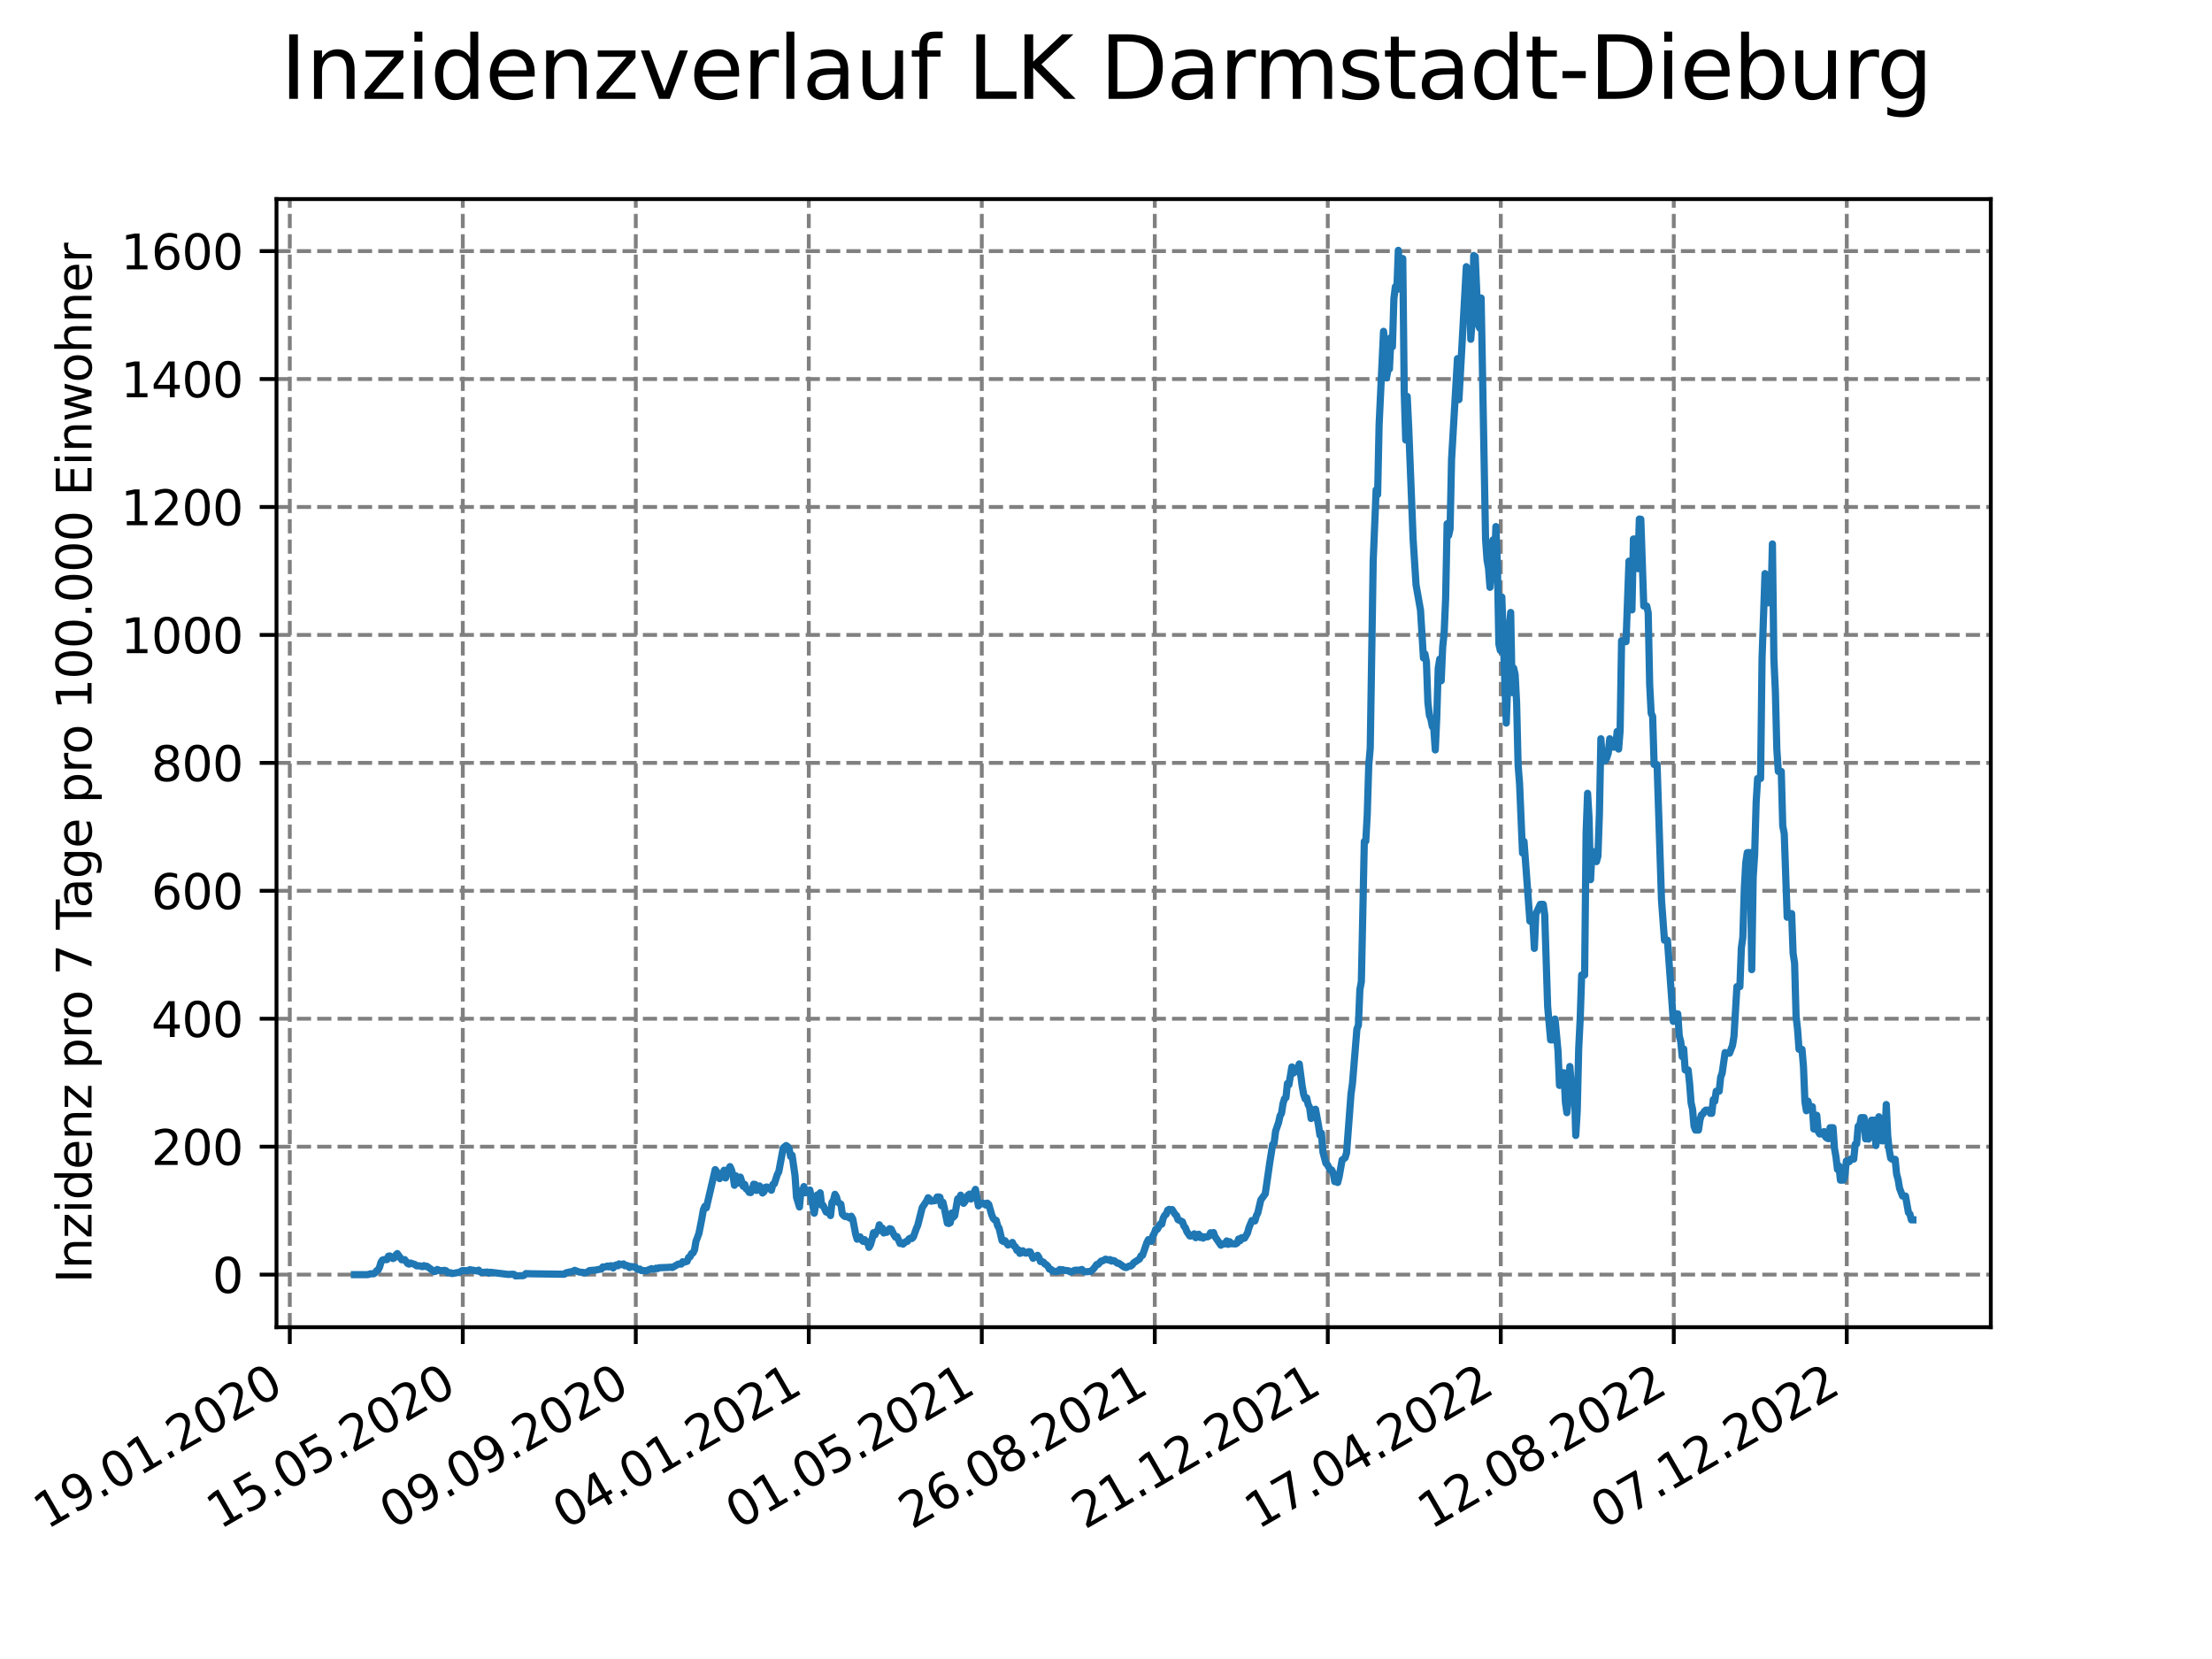 <?xml version="1.0" encoding="utf-8" standalone="no"?>
<!DOCTYPE svg PUBLIC "-//W3C//DTD SVG 1.1//EN"
  "http://www.w3.org/Graphics/SVG/1.1/DTD/svg11.dtd">
<svg xmlns:xlink="http://www.w3.org/1999/xlink" width="460.8pt" height="345.6pt" viewBox="0 0 460.8 345.6" xmlns="http://www.w3.org/2000/svg" version="1.1">
 <defs>
  <style type="text/css">*{stroke-linejoin: round; stroke-linecap: butt}</style>
 </defs>
 <g id="figure_1">
  <g id="patch_1">
   <path d="M 0 345.6 
L 460.8 345.6 
L 460.8 0 
L 0 0 
z
" style="fill: #ffffff"/>
  </g>
  <g id="axes_1">
   <g id="patch_2">
    <path d="M 57.6 276.48 
L 414.72 276.48 
L 414.72 41.472 
L 57.6 41.472 
z
" style="fill: #ffffff"/>
   </g>
   <g id="matplotlib.axis_1">
    <g id="xtick_1">
     <g id="line2d_1">
      <path d="M 60.37 276.48 
L 60.37 41.472 
" clip-path="url(#pca2486985f)" style="fill: none; stroke-dasharray: 2.96,1.28; stroke-dashoffset: 0; stroke: #808080; stroke-width: 0.8"/>
     </g>
     <g id="line2d_2">
      <defs>
       <path id="mec9bfabb83" d="M 0 0 
L 0 3.5 
" style="stroke: #000000; stroke-width: 0.8"/>
      </defs>
      <g>
       <use xlink:href="#mec9bfabb83" x="60.37" y="276.48" style="stroke: #000000; stroke-width: 0.8"/>
      </g>
     </g>
     <g id="text_1">
      <!-- 19.01.2020 -->
      <g transform="translate(9.744 318.689) rotate(-30) scale(0.1 -0.1)">
       <defs>
        <path id="DejaVuSans-31" d="M 794 531 
L 1825 531 
L 1825 4091 
L 703 3866 
L 703 4441 
L 1819 4666 
L 2450 4666 
L 2450 531 
L 3481 531 
L 3481 0 
L 794 0 
L 794 531 
z
" transform="scale(0.016)"/>
        <path id="DejaVuSans-39" d="M 703 97 
L 703 672 
Q 941 559 1184 500 
Q 1428 441 1663 441 
Q 2288 441 2617 861 
Q 2947 1281 2994 2138 
Q 2813 1869 2534 1725 
Q 2256 1581 1919 1581 
Q 1219 1581 811 2004 
Q 403 2428 403 3163 
Q 403 3881 828 4315 
Q 1253 4750 1959 4750 
Q 2769 4750 3195 4129 
Q 3622 3509 3622 2328 
Q 3622 1225 3098 567 
Q 2575 -91 1691 -91 
Q 1453 -91 1209 -44 
Q 966 3 703 97 
z
M 1959 2075 
Q 2384 2075 2632 2365 
Q 2881 2656 2881 3163 
Q 2881 3666 2632 3958 
Q 2384 4250 1959 4250 
Q 1534 4250 1286 3958 
Q 1038 3666 1038 3163 
Q 1038 2656 1286 2365 
Q 1534 2075 1959 2075 
z
" transform="scale(0.016)"/>
        <path id="DejaVuSans-2e" d="M 684 794 
L 1344 794 
L 1344 0 
L 684 0 
L 684 794 
z
" transform="scale(0.016)"/>
        <path id="DejaVuSans-30" d="M 2034 4250 
Q 1547 4250 1301 3770 
Q 1056 3291 1056 2328 
Q 1056 1369 1301 889 
Q 1547 409 2034 409 
Q 2525 409 2770 889 
Q 3016 1369 3016 2328 
Q 3016 3291 2770 3770 
Q 2525 4250 2034 4250 
z
M 2034 4750 
Q 2819 4750 3233 4129 
Q 3647 3509 3647 2328 
Q 3647 1150 3233 529 
Q 2819 -91 2034 -91 
Q 1250 -91 836 529 
Q 422 1150 422 2328 
Q 422 3509 836 4129 
Q 1250 4750 2034 4750 
z
" transform="scale(0.016)"/>
        <path id="DejaVuSans-32" d="M 1228 531 
L 3431 531 
L 3431 0 
L 469 0 
L 469 531 
Q 828 903 1448 1529 
Q 2069 2156 2228 2338 
Q 2531 2678 2651 2914 
Q 2772 3150 2772 3378 
Q 2772 3750 2511 3984 
Q 2250 4219 1831 4219 
Q 1534 4219 1204 4116 
Q 875 4013 500 3803 
L 500 4441 
Q 881 4594 1212 4672 
Q 1544 4750 1819 4750 
Q 2544 4750 2975 4387 
Q 3406 4025 3406 3419 
Q 3406 3131 3298 2873 
Q 3191 2616 2906 2266 
Q 2828 2175 2409 1742 
Q 1991 1309 1228 531 
z
" transform="scale(0.016)"/>
       </defs>
       <use xlink:href="#DejaVuSans-31"/>
       <use xlink:href="#DejaVuSans-39" x="63.623"/>
       <use xlink:href="#DejaVuSans-2e" x="127.246"/>
       <use xlink:href="#DejaVuSans-30" x="159.033"/>
       <use xlink:href="#DejaVuSans-31" x="222.656"/>
       <use xlink:href="#DejaVuSans-2e" x="286.279"/>
       <use xlink:href="#DejaVuSans-32" x="318.066"/>
       <use xlink:href="#DejaVuSans-30" x="381.689"/>
       <use xlink:href="#DejaVuSans-32" x="445.312"/>
       <use xlink:href="#DejaVuSans-30" x="508.936"/>
      </g>
     </g>
    </g>
    <g id="xtick_2">
     <g id="line2d_3">
      <path d="M 96.408 276.48 
L 96.408 41.472 
" clip-path="url(#pca2486985f)" style="fill: none; stroke-dasharray: 2.96,1.28; stroke-dashoffset: 0; stroke: #808080; stroke-width: 0.8"/>
     </g>
     <g id="line2d_4">
      <g>
       <use xlink:href="#mec9bfabb83" x="96.408" y="276.48" style="stroke: #000000; stroke-width: 0.8"/>
      </g>
     </g>
     <g id="text_2">
      <!-- 15.05.2020 -->
      <g transform="translate(45.783 318.689) rotate(-30) scale(0.1 -0.1)">
       <defs>
        <path id="DejaVuSans-35" d="M 691 4666 
L 3169 4666 
L 3169 4134 
L 1269 4134 
L 1269 2991 
Q 1406 3038 1543 3061 
Q 1681 3084 1819 3084 
Q 2600 3084 3056 2656 
Q 3513 2228 3513 1497 
Q 3513 744 3044 326 
Q 2575 -91 1722 -91 
Q 1428 -91 1123 -41 
Q 819 9 494 109 
L 494 744 
Q 775 591 1075 516 
Q 1375 441 1709 441 
Q 2250 441 2565 725 
Q 2881 1009 2881 1497 
Q 2881 1984 2565 2268 
Q 2250 2553 1709 2553 
Q 1456 2553 1204 2497 
Q 953 2441 691 2322 
L 691 4666 
z
" transform="scale(0.016)"/>
       </defs>
       <use xlink:href="#DejaVuSans-31"/>
       <use xlink:href="#DejaVuSans-35" x="63.623"/>
       <use xlink:href="#DejaVuSans-2e" x="127.246"/>
       <use xlink:href="#DejaVuSans-30" x="159.033"/>
       <use xlink:href="#DejaVuSans-35" x="222.656"/>
       <use xlink:href="#DejaVuSans-2e" x="286.279"/>
       <use xlink:href="#DejaVuSans-32" x="318.066"/>
       <use xlink:href="#DejaVuSans-30" x="381.689"/>
       <use xlink:href="#DejaVuSans-32" x="445.312"/>
       <use xlink:href="#DejaVuSans-30" x="508.936"/>
      </g>
     </g>
    </g>
    <g id="xtick_3">
     <g id="line2d_5">
      <path d="M 132.447 276.48 
L 132.447 41.472 
" clip-path="url(#pca2486985f)" style="fill: none; stroke-dasharray: 2.96,1.28; stroke-dashoffset: 0; stroke: #808080; stroke-width: 0.8"/>
     </g>
     <g id="line2d_6">
      <g>
       <use xlink:href="#mec9bfabb83" x="132.447" y="276.48" style="stroke: #000000; stroke-width: 0.8"/>
      </g>
     </g>
     <g id="text_3">
      <!-- 09.09.2020 -->
      <g transform="translate(81.821 318.689) rotate(-30) scale(0.1 -0.1)">
       <use xlink:href="#DejaVuSans-30"/>
       <use xlink:href="#DejaVuSans-39" x="63.623"/>
       <use xlink:href="#DejaVuSans-2e" x="127.246"/>
       <use xlink:href="#DejaVuSans-30" x="159.033"/>
       <use xlink:href="#DejaVuSans-39" x="222.656"/>
       <use xlink:href="#DejaVuSans-2e" x="286.279"/>
       <use xlink:href="#DejaVuSans-32" x="318.066"/>
       <use xlink:href="#DejaVuSans-30" x="381.689"/>
       <use xlink:href="#DejaVuSans-32" x="445.312"/>
       <use xlink:href="#DejaVuSans-30" x="508.936"/>
      </g>
     </g>
    </g>
    <g id="xtick_4">
     <g id="line2d_7">
      <path d="M 168.485 276.48 
L 168.485 41.472 
" clip-path="url(#pca2486985f)" style="fill: none; stroke-dasharray: 2.96,1.28; stroke-dashoffset: 0; stroke: #808080; stroke-width: 0.8"/>
     </g>
     <g id="line2d_8">
      <g>
       <use xlink:href="#mec9bfabb83" x="168.485" y="276.48" style="stroke: #000000; stroke-width: 0.8"/>
      </g>
     </g>
     <g id="text_4">
      <!-- 04.01.2021 -->
      <g transform="translate(117.86 318.689) rotate(-30) scale(0.1 -0.1)">
       <defs>
        <path id="DejaVuSans-34" d="M 2419 4116 
L 825 1625 
L 2419 1625 
L 2419 4116 
z
M 2253 4666 
L 3047 4666 
L 3047 1625 
L 3713 1625 
L 3713 1100 
L 3047 1100 
L 3047 0 
L 2419 0 
L 2419 1100 
L 313 1100 
L 313 1709 
L 2253 4666 
z
" transform="scale(0.016)"/>
       </defs>
       <use xlink:href="#DejaVuSans-30"/>
       <use xlink:href="#DejaVuSans-34" x="63.623"/>
       <use xlink:href="#DejaVuSans-2e" x="127.246"/>
       <use xlink:href="#DejaVuSans-30" x="159.033"/>
       <use xlink:href="#DejaVuSans-31" x="222.656"/>
       <use xlink:href="#DejaVuSans-2e" x="286.279"/>
       <use xlink:href="#DejaVuSans-32" x="318.066"/>
       <use xlink:href="#DejaVuSans-30" x="381.689"/>
       <use xlink:href="#DejaVuSans-32" x="445.312"/>
       <use xlink:href="#DejaVuSans-31" x="508.936"/>
      </g>
     </g>
    </g>
    <g id="xtick_5">
     <g id="line2d_9">
      <path d="M 204.524 276.48 
L 204.524 41.472 
" clip-path="url(#pca2486985f)" style="fill: none; stroke-dasharray: 2.96,1.28; stroke-dashoffset: 0; stroke: #808080; stroke-width: 0.8"/>
     </g>
     <g id="line2d_10">
      <g>
       <use xlink:href="#mec9bfabb83" x="204.524" y="276.48" style="stroke: #000000; stroke-width: 0.8"/>
      </g>
     </g>
     <g id="text_5">
      <!-- 01.05.2021 -->
      <g transform="translate(153.898 318.689) rotate(-30) scale(0.1 -0.1)">
       <use xlink:href="#DejaVuSans-30"/>
       <use xlink:href="#DejaVuSans-31" x="63.623"/>
       <use xlink:href="#DejaVuSans-2e" x="127.246"/>
       <use xlink:href="#DejaVuSans-30" x="159.033"/>
       <use xlink:href="#DejaVuSans-35" x="222.656"/>
       <use xlink:href="#DejaVuSans-2e" x="286.279"/>
       <use xlink:href="#DejaVuSans-32" x="318.066"/>
       <use xlink:href="#DejaVuSans-30" x="381.689"/>
       <use xlink:href="#DejaVuSans-32" x="445.312"/>
       <use xlink:href="#DejaVuSans-31" x="508.936"/>
      </g>
     </g>
    </g>
    <g id="xtick_6">
     <g id="line2d_11">
      <path d="M 240.562 276.48 
L 240.562 41.472 
" clip-path="url(#pca2486985f)" style="fill: none; stroke-dasharray: 2.96,1.28; stroke-dashoffset: 0; stroke: #808080; stroke-width: 0.8"/>
     </g>
     <g id="line2d_12">
      <g>
       <use xlink:href="#mec9bfabb83" x="240.562" y="276.48" style="stroke: #000000; stroke-width: 0.8"/>
      </g>
     </g>
     <g id="text_6">
      <!-- 26.08.2021 -->
      <g transform="translate(189.937 318.689) rotate(-30) scale(0.1 -0.1)">
       <defs>
        <path id="DejaVuSans-36" d="M 2113 2584 
Q 1688 2584 1439 2293 
Q 1191 2003 1191 1497 
Q 1191 994 1439 701 
Q 1688 409 2113 409 
Q 2538 409 2786 701 
Q 3034 994 3034 1497 
Q 3034 2003 2786 2293 
Q 2538 2584 2113 2584 
z
M 3366 4563 
L 3366 3988 
Q 3128 4100 2886 4159 
Q 2644 4219 2406 4219 
Q 1781 4219 1451 3797 
Q 1122 3375 1075 2522 
Q 1259 2794 1537 2939 
Q 1816 3084 2150 3084 
Q 2853 3084 3261 2657 
Q 3669 2231 3669 1497 
Q 3669 778 3244 343 
Q 2819 -91 2113 -91 
Q 1303 -91 875 529 
Q 447 1150 447 2328 
Q 447 3434 972 4092 
Q 1497 4750 2381 4750 
Q 2619 4750 2861 4703 
Q 3103 4656 3366 4563 
z
" transform="scale(0.016)"/>
        <path id="DejaVuSans-38" d="M 2034 2216 
Q 1584 2216 1326 1975 
Q 1069 1734 1069 1313 
Q 1069 891 1326 650 
Q 1584 409 2034 409 
Q 2484 409 2743 651 
Q 3003 894 3003 1313 
Q 3003 1734 2745 1975 
Q 2488 2216 2034 2216 
z
M 1403 2484 
Q 997 2584 770 2862 
Q 544 3141 544 3541 
Q 544 4100 942 4425 
Q 1341 4750 2034 4750 
Q 2731 4750 3128 4425 
Q 3525 4100 3525 3541 
Q 3525 3141 3298 2862 
Q 3072 2584 2669 2484 
Q 3125 2378 3379 2068 
Q 3634 1759 3634 1313 
Q 3634 634 3220 271 
Q 2806 -91 2034 -91 
Q 1263 -91 848 271 
Q 434 634 434 1313 
Q 434 1759 690 2068 
Q 947 2378 1403 2484 
z
M 1172 3481 
Q 1172 3119 1398 2916 
Q 1625 2713 2034 2713 
Q 2441 2713 2670 2916 
Q 2900 3119 2900 3481 
Q 2900 3844 2670 4047 
Q 2441 4250 2034 4250 
Q 1625 4250 1398 4047 
Q 1172 3844 1172 3481 
z
" transform="scale(0.016)"/>
       </defs>
       <use xlink:href="#DejaVuSans-32"/>
       <use xlink:href="#DejaVuSans-36" x="63.623"/>
       <use xlink:href="#DejaVuSans-2e" x="127.246"/>
       <use xlink:href="#DejaVuSans-30" x="159.033"/>
       <use xlink:href="#DejaVuSans-38" x="222.656"/>
       <use xlink:href="#DejaVuSans-2e" x="286.279"/>
       <use xlink:href="#DejaVuSans-32" x="318.066"/>
       <use xlink:href="#DejaVuSans-30" x="381.689"/>
       <use xlink:href="#DejaVuSans-32" x="445.312"/>
       <use xlink:href="#DejaVuSans-31" x="508.936"/>
      </g>
     </g>
    </g>
    <g id="xtick_7">
     <g id="line2d_13">
      <path d="M 276.601 276.48 
L 276.601 41.472 
" clip-path="url(#pca2486985f)" style="fill: none; stroke-dasharray: 2.96,1.28; stroke-dashoffset: 0; stroke: #808080; stroke-width: 0.8"/>
     </g>
     <g id="line2d_14">
      <g>
       <use xlink:href="#mec9bfabb83" x="276.601" y="276.48" style="stroke: #000000; stroke-width: 0.8"/>
      </g>
     </g>
     <g id="text_7">
      <!-- 21.12.2021 -->
      <g transform="translate(225.975 318.689) rotate(-30) scale(0.1 -0.1)">
       <use xlink:href="#DejaVuSans-32"/>
       <use xlink:href="#DejaVuSans-31" x="63.623"/>
       <use xlink:href="#DejaVuSans-2e" x="127.246"/>
       <use xlink:href="#DejaVuSans-31" x="159.033"/>
       <use xlink:href="#DejaVuSans-32" x="222.656"/>
       <use xlink:href="#DejaVuSans-2e" x="286.279"/>
       <use xlink:href="#DejaVuSans-32" x="318.066"/>
       <use xlink:href="#DejaVuSans-30" x="381.689"/>
       <use xlink:href="#DejaVuSans-32" x="445.312"/>
       <use xlink:href="#DejaVuSans-31" x="508.936"/>
      </g>
     </g>
    </g>
    <g id="xtick_8">
     <g id="line2d_15">
      <path d="M 312.639 276.48 
L 312.639 41.472 
" clip-path="url(#pca2486985f)" style="fill: none; stroke-dasharray: 2.96,1.28; stroke-dashoffset: 0; stroke: #808080; stroke-width: 0.8"/>
     </g>
     <g id="line2d_16">
      <g>
       <use xlink:href="#mec9bfabb83" x="312.639" y="276.48" style="stroke: #000000; stroke-width: 0.8"/>
      </g>
     </g>
     <g id="text_8">
      <!-- 17.04.2022 -->
      <g transform="translate(262.014 318.689) rotate(-30) scale(0.1 -0.1)">
       <defs>
        <path id="DejaVuSans-37" d="M 525 4666 
L 3525 4666 
L 3525 4397 
L 1831 0 
L 1172 0 
L 2766 4134 
L 525 4134 
L 525 4666 
z
" transform="scale(0.016)"/>
       </defs>
       <use xlink:href="#DejaVuSans-31"/>
       <use xlink:href="#DejaVuSans-37" x="63.623"/>
       <use xlink:href="#DejaVuSans-2e" x="127.246"/>
       <use xlink:href="#DejaVuSans-30" x="159.033"/>
       <use xlink:href="#DejaVuSans-34" x="222.656"/>
       <use xlink:href="#DejaVuSans-2e" x="286.279"/>
       <use xlink:href="#DejaVuSans-32" x="318.066"/>
       <use xlink:href="#DejaVuSans-30" x="381.689"/>
       <use xlink:href="#DejaVuSans-32" x="445.312"/>
       <use xlink:href="#DejaVuSans-32" x="508.936"/>
      </g>
     </g>
    </g>
    <g id="xtick_9">
     <g id="line2d_17">
      <path d="M 348.678 276.48 
L 348.678 41.472 
" clip-path="url(#pca2486985f)" style="fill: none; stroke-dasharray: 2.96,1.28; stroke-dashoffset: 0; stroke: #808080; stroke-width: 0.8"/>
     </g>
     <g id="line2d_18">
      <g>
       <use xlink:href="#mec9bfabb83" x="348.678" y="276.48" style="stroke: #000000; stroke-width: 0.8"/>
      </g>
     </g>
     <g id="text_9">
      <!-- 12.08.2022 -->
      <g transform="translate(298.052 318.689) rotate(-30) scale(0.1 -0.1)">
       <use xlink:href="#DejaVuSans-31"/>
       <use xlink:href="#DejaVuSans-32" x="63.623"/>
       <use xlink:href="#DejaVuSans-2e" x="127.246"/>
       <use xlink:href="#DejaVuSans-30" x="159.033"/>
       <use xlink:href="#DejaVuSans-38" x="222.656"/>
       <use xlink:href="#DejaVuSans-2e" x="286.279"/>
       <use xlink:href="#DejaVuSans-32" x="318.066"/>
       <use xlink:href="#DejaVuSans-30" x="381.689"/>
       <use xlink:href="#DejaVuSans-32" x="445.312"/>
       <use xlink:href="#DejaVuSans-32" x="508.936"/>
      </g>
     </g>
    </g>
    <g id="xtick_10">
     <g id="line2d_19">
      <path d="M 384.716 276.48 
L 384.716 41.472 
" clip-path="url(#pca2486985f)" style="fill: none; stroke-dasharray: 2.96,1.28; stroke-dashoffset: 0; stroke: #808080; stroke-width: 0.8"/>
     </g>
     <g id="line2d_20">
      <g>
       <use xlink:href="#mec9bfabb83" x="384.716" y="276.48" style="stroke: #000000; stroke-width: 0.8"/>
      </g>
     </g>
     <g id="text_10">
      <!-- 07.12.2022 -->
      <g transform="translate(334.091 318.689) rotate(-30) scale(0.1 -0.1)">
       <use xlink:href="#DejaVuSans-30"/>
       <use xlink:href="#DejaVuSans-37" x="63.623"/>
       <use xlink:href="#DejaVuSans-2e" x="127.246"/>
       <use xlink:href="#DejaVuSans-31" x="159.033"/>
       <use xlink:href="#DejaVuSans-32" x="222.656"/>
       <use xlink:href="#DejaVuSans-2e" x="286.279"/>
       <use xlink:href="#DejaVuSans-32" x="318.066"/>
       <use xlink:href="#DejaVuSans-30" x="381.689"/>
       <use xlink:href="#DejaVuSans-32" x="445.312"/>
       <use xlink:href="#DejaVuSans-32" x="508.936"/>
      </g>
     </g>
    </g>
   </g>
   <g id="matplotlib.axis_2">
    <g id="ytick_1">
     <g id="line2d_21">
      <path d="M 57.6 265.529 
L 414.72 265.529 
" clip-path="url(#pca2486985f)" style="fill: none; stroke-dasharray: 2.96,1.28; stroke-dashoffset: 0; stroke: #808080; stroke-width: 0.8"/>
     </g>
     <g id="line2d_22">
      <defs>
       <path id="me8cc0c89ff" d="M 0 0 
L -3.5 0 
" style="stroke: #000000; stroke-width: 0.8"/>
      </defs>
      <g>
       <use xlink:href="#me8cc0c89ff" x="57.6" y="265.529" style="stroke: #000000; stroke-width: 0.8"/>
      </g>
     </g>
     <g id="text_11">
      <!-- 0 -->
      <g transform="translate(44.237 269.329) scale(0.1 -0.1)">
       <use xlink:href="#DejaVuSans-30"/>
      </g>
     </g>
    </g>
    <g id="ytick_2">
     <g id="line2d_23">
      <path d="M 57.6 238.877 
L 414.72 238.877 
" clip-path="url(#pca2486985f)" style="fill: none; stroke-dasharray: 2.96,1.28; stroke-dashoffset: 0; stroke: #808080; stroke-width: 0.8"/>
     </g>
     <g id="line2d_24">
      <g>
       <use xlink:href="#me8cc0c89ff" x="57.6" y="238.877" style="stroke: #000000; stroke-width: 0.8"/>
      </g>
     </g>
     <g id="text_12">
      <!-- 200 -->
      <g transform="translate(31.512 242.676) scale(0.1 -0.1)">
       <use xlink:href="#DejaVuSans-32"/>
       <use xlink:href="#DejaVuSans-30" x="63.623"/>
       <use xlink:href="#DejaVuSans-30" x="127.246"/>
      </g>
     </g>
    </g>
    <g id="ytick_3">
     <g id="line2d_25">
      <path d="M 57.6 212.225 
L 414.72 212.225 
" clip-path="url(#pca2486985f)" style="fill: none; stroke-dasharray: 2.96,1.28; stroke-dashoffset: 0; stroke: #808080; stroke-width: 0.8"/>
     </g>
     <g id="line2d_26">
      <g>
       <use xlink:href="#me8cc0c89ff" x="57.6" y="212.225" style="stroke: #000000; stroke-width: 0.8"/>
      </g>
     </g>
     <g id="text_13">
      <!-- 400 -->
      <g transform="translate(31.512 216.024) scale(0.1 -0.1)">
       <use xlink:href="#DejaVuSans-34"/>
       <use xlink:href="#DejaVuSans-30" x="63.623"/>
       <use xlink:href="#DejaVuSans-30" x="127.246"/>
      </g>
     </g>
    </g>
    <g id="ytick_4">
     <g id="line2d_27">
      <path d="M 57.6 185.572 
L 414.72 185.572 
" clip-path="url(#pca2486985f)" style="fill: none; stroke-dasharray: 2.96,1.28; stroke-dashoffset: 0; stroke: #808080; stroke-width: 0.8"/>
     </g>
     <g id="line2d_28">
      <g>
       <use xlink:href="#me8cc0c89ff" x="57.6" y="185.572" style="stroke: #000000; stroke-width: 0.8"/>
      </g>
     </g>
     <g id="text_14">
      <!-- 600 -->
      <g transform="translate(31.512 189.372) scale(0.1 -0.1)">
       <use xlink:href="#DejaVuSans-36"/>
       <use xlink:href="#DejaVuSans-30" x="63.623"/>
       <use xlink:href="#DejaVuSans-30" x="127.246"/>
      </g>
     </g>
    </g>
    <g id="ytick_5">
     <g id="line2d_29">
      <path d="M 57.6 158.92 
L 414.72 158.92 
" clip-path="url(#pca2486985f)" style="fill: none; stroke-dasharray: 2.96,1.28; stroke-dashoffset: 0; stroke: #808080; stroke-width: 0.8"/>
     </g>
     <g id="line2d_30">
      <g>
       <use xlink:href="#me8cc0c89ff" x="57.6" y="158.92" style="stroke: #000000; stroke-width: 0.8"/>
      </g>
     </g>
     <g id="text_15">
      <!-- 800 -->
      <g transform="translate(31.512 162.719) scale(0.1 -0.1)">
       <use xlink:href="#DejaVuSans-38"/>
       <use xlink:href="#DejaVuSans-30" x="63.623"/>
       <use xlink:href="#DejaVuSans-30" x="127.246"/>
      </g>
     </g>
    </g>
    <g id="ytick_6">
     <g id="line2d_31">
      <path d="M 57.6 132.268 
L 414.72 132.268 
" clip-path="url(#pca2486985f)" style="fill: none; stroke-dasharray: 2.96,1.28; stroke-dashoffset: 0; stroke: #808080; stroke-width: 0.8"/>
     </g>
     <g id="line2d_32">
      <g>
       <use xlink:href="#me8cc0c89ff" x="57.6" y="132.268" style="stroke: #000000; stroke-width: 0.8"/>
      </g>
     </g>
     <g id="text_16">
      <!-- 1000 -->
      <g transform="translate(25.15 136.067) scale(0.1 -0.1)">
       <use xlink:href="#DejaVuSans-31"/>
       <use xlink:href="#DejaVuSans-30" x="63.623"/>
       <use xlink:href="#DejaVuSans-30" x="127.246"/>
       <use xlink:href="#DejaVuSans-30" x="190.869"/>
      </g>
     </g>
    </g>
    <g id="ytick_7">
     <g id="line2d_33">
      <path d="M 57.6 105.615 
L 414.72 105.615 
" clip-path="url(#pca2486985f)" style="fill: none; stroke-dasharray: 2.96,1.28; stroke-dashoffset: 0; stroke: #808080; stroke-width: 0.8"/>
     </g>
     <g id="line2d_34">
      <g>
       <use xlink:href="#me8cc0c89ff" x="57.6" y="105.615" style="stroke: #000000; stroke-width: 0.8"/>
      </g>
     </g>
     <g id="text_17">
      <!-- 1200 -->
      <g transform="translate(25.15 109.415) scale(0.1 -0.1)">
       <use xlink:href="#DejaVuSans-31"/>
       <use xlink:href="#DejaVuSans-32" x="63.623"/>
       <use xlink:href="#DejaVuSans-30" x="127.246"/>
       <use xlink:href="#DejaVuSans-30" x="190.869"/>
      </g>
     </g>
    </g>
    <g id="ytick_8">
     <g id="line2d_35">
      <path d="M 57.6 78.963 
L 414.72 78.963 
" clip-path="url(#pca2486985f)" style="fill: none; stroke-dasharray: 2.96,1.28; stroke-dashoffset: 0; stroke: #808080; stroke-width: 0.8"/>
     </g>
     <g id="line2d_36">
      <g>
       <use xlink:href="#me8cc0c89ff" x="57.6" y="78.963" style="stroke: #000000; stroke-width: 0.8"/>
      </g>
     </g>
     <g id="text_18">
      <!-- 1400 -->
      <g transform="translate(25.15 82.762) scale(0.1 -0.1)">
       <use xlink:href="#DejaVuSans-31"/>
       <use xlink:href="#DejaVuSans-34" x="63.623"/>
       <use xlink:href="#DejaVuSans-30" x="127.246"/>
       <use xlink:href="#DejaVuSans-30" x="190.869"/>
      </g>
     </g>
    </g>
    <g id="ytick_9">
     <g id="line2d_37">
      <path d="M 57.6 52.311 
L 414.72 52.311 
" clip-path="url(#pca2486985f)" style="fill: none; stroke-dasharray: 2.96,1.28; stroke-dashoffset: 0; stroke: #808080; stroke-width: 0.8"/>
     </g>
     <g id="line2d_38">
      <g>
       <use xlink:href="#me8cc0c89ff" x="57.6" y="52.311" style="stroke: #000000; stroke-width: 0.8"/>
      </g>
     </g>
     <g id="text_19">
      <!-- 1600 -->
      <g transform="translate(25.15 56.11) scale(0.1 -0.1)">
       <use xlink:href="#DejaVuSans-31"/>
       <use xlink:href="#DejaVuSans-36" x="63.623"/>
       <use xlink:href="#DejaVuSans-30" x="127.246"/>
       <use xlink:href="#DejaVuSans-30" x="190.869"/>
      </g>
     </g>
    </g>
    <g id="text_20">
     <!-- Inzidenz pro 7 Tage pro 100.000 Einwohner -->
     <g transform="translate(19.07 267.301) rotate(-90) scale(0.1 -0.1)">
      <defs>
       <path id="DejaVuSans-49" d="M 628 4666 
L 1259 4666 
L 1259 0 
L 628 0 
L 628 4666 
z
" transform="scale(0.016)"/>
       <path id="DejaVuSans-6e" d="M 3513 2113 
L 3513 0 
L 2938 0 
L 2938 2094 
Q 2938 2591 2744 2837 
Q 2550 3084 2163 3084 
Q 1697 3084 1428 2787 
Q 1159 2491 1159 1978 
L 1159 0 
L 581 0 
L 581 3500 
L 1159 3500 
L 1159 2956 
Q 1366 3272 1645 3428 
Q 1925 3584 2291 3584 
Q 2894 3584 3203 3211 
Q 3513 2838 3513 2113 
z
" transform="scale(0.016)"/>
       <path id="DejaVuSans-7a" d="M 353 3500 
L 3084 3500 
L 3084 2975 
L 922 459 
L 3084 459 
L 3084 0 
L 275 0 
L 275 525 
L 2438 3041 
L 353 3041 
L 353 3500 
z
" transform="scale(0.016)"/>
       <path id="DejaVuSans-69" d="M 603 3500 
L 1178 3500 
L 1178 0 
L 603 0 
L 603 3500 
z
M 603 4863 
L 1178 4863 
L 1178 4134 
L 603 4134 
L 603 4863 
z
" transform="scale(0.016)"/>
       <path id="DejaVuSans-64" d="M 2906 2969 
L 2906 4863 
L 3481 4863 
L 3481 0 
L 2906 0 
L 2906 525 
Q 2725 213 2448 61 
Q 2172 -91 1784 -91 
Q 1150 -91 751 415 
Q 353 922 353 1747 
Q 353 2572 751 3078 
Q 1150 3584 1784 3584 
Q 2172 3584 2448 3432 
Q 2725 3281 2906 2969 
z
M 947 1747 
Q 947 1113 1208 752 
Q 1469 391 1925 391 
Q 2381 391 2643 752 
Q 2906 1113 2906 1747 
Q 2906 2381 2643 2742 
Q 2381 3103 1925 3103 
Q 1469 3103 1208 2742 
Q 947 2381 947 1747 
z
" transform="scale(0.016)"/>
       <path id="DejaVuSans-65" d="M 3597 1894 
L 3597 1613 
L 953 1613 
Q 991 1019 1311 708 
Q 1631 397 2203 397 
Q 2534 397 2845 478 
Q 3156 559 3463 722 
L 3463 178 
Q 3153 47 2828 -22 
Q 2503 -91 2169 -91 
Q 1331 -91 842 396 
Q 353 884 353 1716 
Q 353 2575 817 3079 
Q 1281 3584 2069 3584 
Q 2775 3584 3186 3129 
Q 3597 2675 3597 1894 
z
M 3022 2063 
Q 3016 2534 2758 2815 
Q 2500 3097 2075 3097 
Q 1594 3097 1305 2825 
Q 1016 2553 972 2059 
L 3022 2063 
z
" transform="scale(0.016)"/>
       <path id="DejaVuSans-20" transform="scale(0.016)"/>
       <path id="DejaVuSans-70" d="M 1159 525 
L 1159 -1331 
L 581 -1331 
L 581 3500 
L 1159 3500 
L 1159 2969 
Q 1341 3281 1617 3432 
Q 1894 3584 2278 3584 
Q 2916 3584 3314 3078 
Q 3713 2572 3713 1747 
Q 3713 922 3314 415 
Q 2916 -91 2278 -91 
Q 1894 -91 1617 61 
Q 1341 213 1159 525 
z
M 3116 1747 
Q 3116 2381 2855 2742 
Q 2594 3103 2138 3103 
Q 1681 3103 1420 2742 
Q 1159 2381 1159 1747 
Q 1159 1113 1420 752 
Q 1681 391 2138 391 
Q 2594 391 2855 752 
Q 3116 1113 3116 1747 
z
" transform="scale(0.016)"/>
       <path id="DejaVuSans-72" d="M 2631 2963 
Q 2534 3019 2420 3045 
Q 2306 3072 2169 3072 
Q 1681 3072 1420 2755 
Q 1159 2438 1159 1844 
L 1159 0 
L 581 0 
L 581 3500 
L 1159 3500 
L 1159 2956 
Q 1341 3275 1631 3429 
Q 1922 3584 2338 3584 
Q 2397 3584 2469 3576 
Q 2541 3569 2628 3553 
L 2631 2963 
z
" transform="scale(0.016)"/>
       <path id="DejaVuSans-6f" d="M 1959 3097 
Q 1497 3097 1228 2736 
Q 959 2375 959 1747 
Q 959 1119 1226 758 
Q 1494 397 1959 397 
Q 2419 397 2687 759 
Q 2956 1122 2956 1747 
Q 2956 2369 2687 2733 
Q 2419 3097 1959 3097 
z
M 1959 3584 
Q 2709 3584 3137 3096 
Q 3566 2609 3566 1747 
Q 3566 888 3137 398 
Q 2709 -91 1959 -91 
Q 1206 -91 779 398 
Q 353 888 353 1747 
Q 353 2609 779 3096 
Q 1206 3584 1959 3584 
z
" transform="scale(0.016)"/>
       <path id="DejaVuSans-54" d="M -19 4666 
L 3928 4666 
L 3928 4134 
L 2272 4134 
L 2272 0 
L 1638 0 
L 1638 4134 
L -19 4134 
L -19 4666 
z
" transform="scale(0.016)"/>
       <path id="DejaVuSans-61" d="M 2194 1759 
Q 1497 1759 1228 1600 
Q 959 1441 959 1056 
Q 959 750 1161 570 
Q 1363 391 1709 391 
Q 2188 391 2477 730 
Q 2766 1069 2766 1631 
L 2766 1759 
L 2194 1759 
z
M 3341 1997 
L 3341 0 
L 2766 0 
L 2766 531 
Q 2569 213 2275 61 
Q 1981 -91 1556 -91 
Q 1019 -91 701 211 
Q 384 513 384 1019 
Q 384 1609 779 1909 
Q 1175 2209 1959 2209 
L 2766 2209 
L 2766 2266 
Q 2766 2663 2505 2880 
Q 2244 3097 1772 3097 
Q 1472 3097 1187 3025 
Q 903 2953 641 2809 
L 641 3341 
Q 956 3463 1253 3523 
Q 1550 3584 1831 3584 
Q 2591 3584 2966 3190 
Q 3341 2797 3341 1997 
z
" transform="scale(0.016)"/>
       <path id="DejaVuSans-67" d="M 2906 1791 
Q 2906 2416 2648 2759 
Q 2391 3103 1925 3103 
Q 1463 3103 1205 2759 
Q 947 2416 947 1791 
Q 947 1169 1205 825 
Q 1463 481 1925 481 
Q 2391 481 2648 825 
Q 2906 1169 2906 1791 
z
M 3481 434 
Q 3481 -459 3084 -895 
Q 2688 -1331 1869 -1331 
Q 1566 -1331 1297 -1286 
Q 1028 -1241 775 -1147 
L 775 -588 
Q 1028 -725 1275 -790 
Q 1522 -856 1778 -856 
Q 2344 -856 2625 -561 
Q 2906 -266 2906 331 
L 2906 616 
Q 2728 306 2450 153 
Q 2172 0 1784 0 
Q 1141 0 747 490 
Q 353 981 353 1791 
Q 353 2603 747 3093 
Q 1141 3584 1784 3584 
Q 2172 3584 2450 3431 
Q 2728 3278 2906 2969 
L 2906 3500 
L 3481 3500 
L 3481 434 
z
" transform="scale(0.016)"/>
       <path id="DejaVuSans-45" d="M 628 4666 
L 3578 4666 
L 3578 4134 
L 1259 4134 
L 1259 2753 
L 3481 2753 
L 3481 2222 
L 1259 2222 
L 1259 531 
L 3634 531 
L 3634 0 
L 628 0 
L 628 4666 
z
" transform="scale(0.016)"/>
       <path id="DejaVuSans-77" d="M 269 3500 
L 844 3500 
L 1563 769 
L 2278 3500 
L 2956 3500 
L 3675 769 
L 4391 3500 
L 4966 3500 
L 4050 0 
L 3372 0 
L 2619 2869 
L 1863 0 
L 1184 0 
L 269 3500 
z
" transform="scale(0.016)"/>
       <path id="DejaVuSans-68" d="M 3513 2113 
L 3513 0 
L 2938 0 
L 2938 2094 
Q 2938 2591 2744 2837 
Q 2550 3084 2163 3084 
Q 1697 3084 1428 2787 
Q 1159 2491 1159 1978 
L 1159 0 
L 581 0 
L 581 4863 
L 1159 4863 
L 1159 2956 
Q 1366 3272 1645 3428 
Q 1925 3584 2291 3584 
Q 2894 3584 3203 3211 
Q 3513 2838 3513 2113 
z
" transform="scale(0.016)"/>
      </defs>
      <use xlink:href="#DejaVuSans-49"/>
      <use xlink:href="#DejaVuSans-6e" x="29.492"/>
      <use xlink:href="#DejaVuSans-7a" x="92.871"/>
      <use xlink:href="#DejaVuSans-69" x="145.361"/>
      <use xlink:href="#DejaVuSans-64" x="173.145"/>
      <use xlink:href="#DejaVuSans-65" x="236.621"/>
      <use xlink:href="#DejaVuSans-6e" x="298.145"/>
      <use xlink:href="#DejaVuSans-7a" x="361.523"/>
      <use xlink:href="#DejaVuSans-20" x="414.014"/>
      <use xlink:href="#DejaVuSans-70" x="445.801"/>
      <use xlink:href="#DejaVuSans-72" x="509.277"/>
      <use xlink:href="#DejaVuSans-6f" x="548.141"/>
      <use xlink:href="#DejaVuSans-20" x="609.322"/>
      <use xlink:href="#DejaVuSans-37" x="641.109"/>
      <use xlink:href="#DejaVuSans-20" x="704.732"/>
      <use xlink:href="#DejaVuSans-54" x="736.52"/>
      <use xlink:href="#DejaVuSans-61" x="781.104"/>
      <use xlink:href="#DejaVuSans-67" x="842.383"/>
      <use xlink:href="#DejaVuSans-65" x="905.859"/>
      <use xlink:href="#DejaVuSans-20" x="967.383"/>
      <use xlink:href="#DejaVuSans-70" x="999.17"/>
      <use xlink:href="#DejaVuSans-72" x="1062.646"/>
      <use xlink:href="#DejaVuSans-6f" x="1101.51"/>
      <use xlink:href="#DejaVuSans-20" x="1162.691"/>
      <use xlink:href="#DejaVuSans-31" x="1194.479"/>
      <use xlink:href="#DejaVuSans-30" x="1258.102"/>
      <use xlink:href="#DejaVuSans-30" x="1321.725"/>
      <use xlink:href="#DejaVuSans-2e" x="1385.348"/>
      <use xlink:href="#DejaVuSans-30" x="1417.135"/>
      <use xlink:href="#DejaVuSans-30" x="1480.758"/>
      <use xlink:href="#DejaVuSans-30" x="1544.381"/>
      <use xlink:href="#DejaVuSans-20" x="1608.004"/>
      <use xlink:href="#DejaVuSans-45" x="1639.791"/>
      <use xlink:href="#DejaVuSans-69" x="1702.975"/>
      <use xlink:href="#DejaVuSans-6e" x="1730.758"/>
      <use xlink:href="#DejaVuSans-77" x="1794.137"/>
      <use xlink:href="#DejaVuSans-6f" x="1875.924"/>
      <use xlink:href="#DejaVuSans-68" x="1937.105"/>
      <use xlink:href="#DejaVuSans-6e" x="2000.484"/>
      <use xlink:href="#DejaVuSans-65" x="2063.863"/>
      <use xlink:href="#DejaVuSans-72" x="2125.387"/>
     </g>
    </g>
   </g>
   <g id="line2d_39">
    <path d="M 73.833 265.529 
L 76.605 265.529 
L 77.221 265.35 
L 77.837 265.35 
L 78.145 265.171 
L 78.453 264.724 
L 78.761 264.59 
L 79.069 263.963 
L 79.377 262.934 
L 79.685 262.487 
L 79.993 262.397 
L 80.609 262.397 
L 80.917 261.682 
L 81.225 261.637 
L 81.841 262.174 
L 82.149 262.039 
L 82.457 261.458 
L 82.765 261.145 
L 83.381 261.995 
L 83.689 262.442 
L 84.305 262.397 
L 84.921 263.203 
L 85.23 263.337 
L 85.538 263.113 
L 86.462 263.426 
L 86.77 263.695 
L 87.386 263.695 
L 88.002 263.874 
L 88.31 263.65 
L 88.618 263.829 
L 88.926 263.784 
L 90.466 264.903 
L 90.774 264.813 
L 91.082 264.456 
L 91.698 264.724 
L 92.622 264.635 
L 92.93 264.724 
L 93.238 265.127 
L 93.854 265.127 
L 94.162 265.306 
L 95.702 265.037 
L 96.318 264.679 
L 97.55 264.724 
L 97.858 264.5 
L 99.399 264.769 
L 99.707 264.59 
L 100.015 264.948 
L 100.323 265.082 
L 101.555 264.992 
L 101.863 265.216 
L 102.171 265.037 
L 105.867 265.485 
L 106.791 265.44 
L 107.099 265.485 
L 107.407 265.798 
L 108.331 265.753 
L 108.947 265.753 
L 109.255 265.619 
L 109.563 265.306 
L 110.487 265.35 
L 116.956 265.44 
L 117.572 265.44 
L 117.88 265.171 
L 118.804 264.948 
L 119.112 264.948 
L 119.728 264.635 
L 120.652 264.992 
L 121.576 265.082 
L 121.884 265.171 
L 122.192 265.082 
L 122.808 264.679 
L 124.04 264.59 
L 124.656 264.456 
L 125.272 264.366 
L 125.58 263.919 
L 126.196 263.919 
L 126.504 263.74 
L 126.812 263.919 
L 127.12 263.695 
L 127.428 263.695 
L 127.736 264.142 
L 128.044 263.65 
L 128.353 263.516 
L 128.661 263.695 
L 128.969 263.292 
L 129.277 263.471 
L 129.893 263.292 
L 130.201 263.695 
L 130.509 263.605 
L 130.817 263.695 
L 131.125 264.053 
L 131.433 263.829 
L 132.357 263.963 
L 132.665 264.321 
L 132.973 264.456 
L 133.281 264.366 
L 133.589 264.679 
L 134.205 264.679 
L 134.513 264.769 
L 135.745 264.277 
L 136.053 264.411 
L 136.361 264.366 
L 136.669 264.187 
L 136.977 264.277 
L 137.285 264.098 
L 139.441 264.008 
L 139.749 263.963 
L 140.057 264.053 
L 141.289 263.337 
L 141.905 263.337 
L 142.213 262.845 
L 142.521 262.934 
L 143.138 262.755 
L 143.446 261.95 
L 143.754 261.816 
L 144.062 261.145 
L 144.37 261.01 
L 144.678 260.384 
L 144.986 258.594 
L 145.602 256.939 
L 146.218 253.807 
L 146.526 252.017 
L 146.834 251.301 
L 147.142 251.615 
L 148.99 243.65 
L 149.298 244.053 
L 149.914 245.53 
L 150.222 244.769 
L 150.53 244.59 
L 150.838 243.785 
L 151.146 245.395 
L 151.454 244.143 
L 152.07 243.024 
L 152.378 243.695 
L 152.686 244.814 
L 152.994 246.917 
L 153.302 244.948 
L 153.61 246.38 
L 153.918 246.469 
L 154.226 245.216 
L 154.842 247.14 
L 155.15 246.738 
L 155.458 247.677 
L 155.766 247.901 
L 156.074 248.393 
L 156.382 248.438 
L 156.69 247.946 
L 156.999 246.693 
L 157.307 246.738 
L 157.615 247.99 
L 157.923 247.185 
L 158.231 247.051 
L 158.847 248.527 
L 159.155 248.259 
L 159.463 247.319 
L 159.771 247.275 
L 160.079 247.588 
L 160.387 247.498 
L 160.695 247.946 
L 161.003 246.738 
L 161.311 246.603 
L 161.927 244.68 
L 162.235 244.098 
L 163.159 239.132 
L 163.775 238.639 
L 164.083 238.863 
L 164.391 239.31 
L 164.699 240.921 
L 165.007 240.653 
L 165.623 244.948 
L 165.931 249.422 
L 166.547 251.436 
L 166.855 248.035 
L 167.163 248.348 
L 167.471 247.185 
L 167.779 248.483 
L 168.703 247.901 
L 169.627 252.733 
L 170.243 248.93 
L 170.551 249.288 
L 170.859 248.483 
L 171.167 251.078 
L 171.476 251.122 
L 172.092 252.465 
L 172.4 252.599 
L 172.708 252.42 
L 173.016 253.225 
L 173.324 250.451 
L 173.632 250.049 
L 173.94 248.796 
L 174.248 249.333 
L 174.556 250.451 
L 175.172 250.854 
L 175.48 252.912 
L 175.788 253.27 
L 176.096 253.449 
L 176.404 253.36 
L 177.02 253.762 
L 177.328 253.36 
L 177.636 253.896 
L 178.252 257.118 
L 178.56 258.147 
L 179.176 257.655 
L 179.484 258.281 
L 179.792 258.594 
L 180.1 258.236 
L 180.408 258.773 
L 180.716 258.684 
L 181.024 259.847 
L 181.332 259.31 
L 181.64 258.281 
L 181.948 256.805 
L 182.256 257.252 
L 182.564 256.536 
L 182.872 256.447 
L 183.18 255.149 
L 183.488 255.955 
L 183.796 255.82 
L 184.104 256.849 
L 184.412 256.491 
L 184.72 256.715 
L 185.028 256.223 
L 185.336 255.955 
L 185.644 256.044 
L 186.261 257.297 
L 186.569 257.744 
L 186.877 257.61 
L 187.493 259.042 
L 187.801 258.863 
L 188.109 259.176 
L 188.725 258.639 
L 189.033 258.594 
L 189.341 258.102 
L 189.649 257.923 
L 189.957 258.013 
L 190.265 257.699 
L 190.881 255.955 
L 191.189 255.239 
L 192.113 251.57 
L 193.037 250.183 
L 193.345 249.512 
L 193.653 249.78 
L 193.961 250.228 
L 194.885 250.093 
L 195.193 249.377 
L 195.501 249.333 
L 195.809 249.422 
L 196.117 251.167 
L 196.425 250.451 
L 196.733 251.704 
L 197.349 254.791 
L 197.657 254.881 
L 197.965 254.702 
L 198.273 252.688 
L 198.581 253.583 
L 198.889 253.225 
L 199.505 249.735 
L 199.813 250.138 
L 200.121 248.975 
L 200.43 250.228 
L 200.738 250.675 
L 201.046 250.272 
L 201.354 249.422 
L 201.662 248.975 
L 201.97 248.751 
L 202.278 249.78 
L 203.202 247.767 
L 203.818 251.212 
L 204.126 250.72 
L 204.434 250.809 
L 204.742 250.63 
L 205.05 250.72 
L 205.358 251.033 
L 205.666 250.63 
L 205.974 250.899 
L 206.59 253.046 
L 206.898 253.807 
L 207.206 254.12 
L 207.514 254.21 
L 207.822 255.328 
L 208.13 255.865 
L 208.746 258.46 
L 209.054 258.639 
L 209.362 258.46 
L 209.978 259.355 
L 210.594 259.087 
L 210.902 258.818 
L 211.21 259.534 
L 211.518 259.713 
L 211.826 260.474 
L 212.134 260.339 
L 212.442 261.1 
L 212.75 261.01 
L 213.058 260.563 
L 213.674 261.055 
L 213.982 261.01 
L 214.29 260.742 
L 214.599 260.787 
L 215.215 262.129 
L 215.523 261.861 
L 215.831 261.771 
L 216.139 261.503 
L 216.447 261.995 
L 216.755 262.8 
L 217.063 262.8 
L 217.371 262.934 
L 217.679 263.337 
L 217.987 263.471 
L 218.295 263.784 
L 218.603 264.366 
L 218.911 264.411 
L 219.219 264.813 
L 219.527 264.769 
L 219.835 264.903 
L 220.143 264.903 
L 220.451 264.769 
L 220.759 264.456 
L 221.067 264.679 
L 221.375 264.5 
L 221.683 264.635 
L 222.607 264.724 
L 222.915 264.948 
L 223.223 264.948 
L 223.839 264.635 
L 224.455 264.59 
L 224.763 264.635 
L 225.379 264.456 
L 225.687 264.813 
L 225.995 264.948 
L 227.227 264.858 
L 227.843 264.277 
L 228.459 263.426 
L 228.767 263.382 
L 229.384 262.711 
L 229.692 262.666 
L 230.308 262.308 
L 230.924 262.487 
L 231.232 262.397 
L 231.54 262.711 
L 231.848 262.576 
L 232.156 262.666 
L 232.772 263.158 
L 233.08 263.158 
L 234.004 263.829 
L 234.312 264.008 
L 234.62 264.053 
L 235.236 263.74 
L 235.544 263.74 
L 235.852 263.516 
L 236.16 263.069 
L 237.392 262.263 
L 237.7 261.592 
L 238.008 261.503 
L 238.932 258.818 
L 239.24 258.236 
L 239.856 258.594 
L 240.164 257.431 
L 240.472 256.894 
L 240.78 256.044 
L 241.088 256.089 
L 241.704 254.97 
L 242.012 255.015 
L 242.32 253.762 
L 242.628 253.181 
L 242.936 252.957 
L 243.244 252.107 
L 243.553 251.928 
L 243.861 252.107 
L 244.169 251.973 
L 244.785 252.957 
L 245.093 253.225 
L 245.401 254.075 
L 246.325 254.523 
L 246.633 255.418 
L 246.941 255.776 
L 247.249 256.581 
L 247.865 257.476 
L 248.173 257.476 
L 248.481 257.342 
L 248.789 257.028 
L 249.097 257.834 
L 249.713 257.118 
L 250.021 257.789 
L 250.329 257.565 
L 250.637 257.923 
L 250.945 257.655 
L 251.561 257.655 
L 251.869 257.476 
L 252.177 256.805 
L 252.485 257.028 
L 252.793 256.76 
L 253.101 257.61 
L 254.333 259.4 
L 254.949 259.042 
L 255.257 259.131 
L 255.565 258.505 
L 255.873 259.221 
L 256.181 258.684 
L 256.489 259.087 
L 257.413 259.131 
L 257.721 258.952 
L 258.03 258.102 
L 258.338 258.46 
L 258.646 257.834 
L 258.954 258.013 
L 259.262 257.923 
L 259.878 256.849 
L 260.186 255.731 
L 260.802 254.254 
L 261.418 254.344 
L 261.726 253.27 
L 262.034 252.644 
L 262.65 249.959 
L 263.574 248.706 
L 264.498 242.308 
L 265.114 238.416 
L 265.422 238.147 
L 265.73 235.642 
L 266.346 233.852 
L 266.654 232.465 
L 266.962 231.928 
L 267.27 229.915 
L 267.578 228.886 
L 267.886 228.662 
L 268.194 225.709 
L 268.502 225.977 
L 269.118 222.264 
L 269.426 223.561 
L 269.734 222.532 
L 270.042 223.248 
L 270.35 222.666 
L 270.658 221.637 
L 271.274 226.291 
L 271.582 227.991 
L 271.89 228.93 
L 272.199 228.707 
L 272.507 230.094 
L 272.815 230.675 
L 273.123 233.002 
L 273.431 231.883 
L 273.739 231.212 
L 274.047 231.078 
L 274.663 234.434 
L 274.971 236.492 
L 275.279 236.044 
L 275.587 239.982 
L 276.203 242.308 
L 276.511 242.621 
L 277.127 243.74 
L 277.435 243.74 
L 277.743 244.456 
L 278.051 246.156 
L 278.359 246.156 
L 278.667 246.335 
L 278.975 245.082 
L 279.591 241.637 
L 280.207 241.19 
L 280.515 240.161 
L 281.439 227.901 
L 281.747 225.664 
L 282.671 214.344 
L 282.979 213.584 
L 283.287 206.157 
L 283.595 204.501 
L 284.211 175.285 
L 284.519 175.24 
L 284.827 169.558 
L 285.135 159.446 
L 285.443 155.866 
L 286.059 116.941 
L 286.676 102.042 
L 286.984 103.026 
L 287.292 88.485 
L 288.216 69.022 
L 288.524 71.617 
L 288.832 78.731 
L 289.14 77.031 
L 289.448 76.852 
L 289.756 70.319 
L 290.064 72.243 
L 290.372 62.221 
L 290.68 59.716 
L 290.988 60.342 
L 291.296 52.154 
L 291.604 58.15 
L 291.912 54.526 
L 292.22 53.854 
L 292.528 81.729 
L 292.836 91.661 
L 293.144 82.579 
L 293.452 88.887 
L 294.376 112.288 
L 294.992 121.862 
L 295.916 127.097 
L 296.532 137.075 
L 296.84 136.225 
L 297.148 137.88 
L 297.456 146.292 
L 297.764 148.976 
L 298.072 149.781 
L 298.38 151.347 
L 298.688 151.795 
L 298.996 156.224 
L 299.304 149.379 
L 299.612 139.222 
L 299.92 137.298 
L 300.228 141.817 
L 300.536 134.748 
L 300.844 131.84 
L 301.153 124.636 
L 301.461 109.111 
L 301.769 111.572 
L 302.077 110.185 
L 302.385 95.778 
L 303.617 74.704 
L 303.925 83.25 
L 305.465 55.555 
L 305.773 62.803 
L 306.081 56.942 
L 306.389 70.677 
L 306.697 66.427 
L 307.005 53.228 
L 307.313 53.452 
L 307.929 67.545 
L 308.237 68.351 
L 308.545 62.087 
L 309.469 112.243 
L 309.777 116.672 
L 310.085 118.373 
L 310.393 122.355 
L 310.701 119.044 
L 311.009 112.467 
L 311.317 118.059 
L 311.625 109.693 
L 311.933 117.746 
L 312.241 134.166 
L 312.549 135.509 
L 312.857 124.368 
L 313.781 150.632 
L 314.089 142.31 
L 314.397 130.9 
L 314.705 127.589 
L 315.013 144.278 
L 315.321 139.178 
L 315.63 140.52 
L 315.938 146.336 
L 316.246 159.312 
L 316.554 163.249 
L 317.17 177.701 
L 317.478 175.285 
L 318.094 183.562 
L 318.71 191.884 
L 319.326 191.884 
L 319.634 197.566 
L 319.942 190.407 
L 320.866 188.394 
L 321.482 188.394 
L 321.79 190.542 
L 322.406 209.691 
L 323.022 216.626 
L 323.638 216.626 
L 323.946 212.286 
L 324.562 218.953 
L 324.87 226.112 
L 325.178 223.472 
L 325.794 223.472 
L 326.102 229.601 
L 326.41 231.794 
L 326.718 228.796 
L 327.026 222.174 
L 327.334 226.022 
L 327.95 226.022 
L 328.258 236.536 
L 328.566 231.481 
L 328.874 218.461 
L 329.182 212.241 
L 329.49 203.114 
L 330.107 203.114 
L 330.415 173.54 
L 330.723 165.262 
L 331.031 170.408 
L 331.339 183.249 
L 331.647 177.432 
L 332.263 177.432 
L 332.571 179.49 
L 332.879 178.327 
L 333.187 169.423 
L 333.495 153.898 
L 333.803 158.461 
L 334.419 158.461 
L 334.727 157.835 
L 335.035 156.851 
L 335.343 153.898 
L 335.959 155.643 
L 336.575 155.643 
L 336.883 152.377 
L 337.191 156.045 
L 337.499 152.198 
L 337.807 133.451 
L 338.115 133.674 
L 338.731 133.674 
L 339.347 116.896 
L 339.655 118.462 
L 339.963 127.052 
L 340.271 112.288 
L 340.887 112.288 
L 341.195 118.462 
L 341.503 108.127 
L 341.811 108.171 
L 342.427 126.247 
L 343.043 126.247 
L 343.351 127.679 
L 343.659 142.623 
L 343.967 148.573 
L 344.276 149.245 
L 344.584 159.267 
L 345.2 159.267 
L 346.124 187.544 
L 346.74 195.866 
L 347.356 195.866 
L 348.588 212.778 
L 348.896 211.212 
L 349.512 211.212 
L 349.82 215.821 
L 350.128 216.984 
L 350.436 220.116 
L 350.744 218.505 
L 351.052 222.89 
L 351.668 222.89 
L 351.976 225.709 
L 352.284 229.736 
L 352.592 231.078 
L 352.9 234.568 
L 353.208 235.418 
L 353.824 235.418 
L 354.132 233.315 
L 354.44 232.241 
L 354.748 232.062 
L 355.056 231.525 
L 355.364 231.257 
L 355.98 231.257 
L 356.288 231.928 
L 356.596 231.928 
L 356.904 229.065 
L 357.212 229.422 
L 357.52 227.32 
L 358.136 227.32 
L 358.444 224.411 
L 358.753 223.561 
L 359.369 219.266 
L 359.677 219.4 
L 360.293 219.4 
L 360.909 217.79 
L 361.217 215.91 
L 361.833 205.53 
L 362.449 205.53 
L 362.757 197.477 
L 363.065 195.284 
L 363.373 185.083 
L 363.681 179.669 
L 363.989 177.611 
L 364.605 177.611 
L 364.913 201.996 
L 365.221 182.712 
L 365.529 177.969 
L 365.837 167.141 
L 366.145 162.175 
L 366.761 162.175 
L 367.069 137.075 
L 367.685 119.491 
L 367.993 120.162 
L 368.301 125.576 
L 368.917 125.576 
L 369.225 113.317 
L 369.533 137.209 
L 369.841 144.01 
L 370.149 156.135 
L 370.457 160.699 
L 371.073 160.699 
L 371.381 172.063 
L 371.689 173.674 
L 372.305 191.078 
L 372.613 190.318 
L 373.23 190.318 
L 373.538 198.595 
L 373.846 200.653 
L 374.154 211.705 
L 374.462 214.389 
L 374.77 218.595 
L 375.386 218.595 
L 375.694 222.174 
L 376.002 229.512 
L 376.31 231.391 
L 376.618 229.378 
L 376.926 230.541 
L 377.542 230.541 
L 377.85 235.194 
L 378.466 232.331 
L 378.774 235.731 
L 379.082 236.223 
L 379.698 236.223 
L 380.006 235.731 
L 380.314 236.85 
L 380.622 237.118 
L 380.93 237.208 
L 381.238 234.926 
L 381.854 234.926 
L 382.162 239.266 
L 382.47 241.011 
L 382.778 243.606 
L 383.086 242.89 
L 383.394 245.843 
L 384.01 245.843 
L 384.318 244.859 
L 384.626 241.861 
L 384.934 241.861 
L 385.242 241.995 
L 385.55 241.458 
L 386.166 241.458 
L 386.474 238.371 
L 386.782 238.281 
L 387.09 234.613 
L 387.399 234.568 
L 387.707 232.823 
L 388.323 232.823 
L 388.631 237.252 
L 388.939 234.255 
L 389.247 237.297 
L 389.555 236.089 
L 389.863 233.36 
L 390.479 233.36 
L 390.787 238.639 
L 391.403 232.644 
L 391.711 233.315 
L 392.019 237.655 
L 392.635 237.655 
L 392.943 230.094 
L 393.251 236.671 
L 393.559 239.579 
L 393.867 241.279 
L 394.175 241.503 
L 394.791 241.503 
L 395.099 244.59 
L 395.407 245.709 
L 395.715 247.543 
L 396.331 249.154 
L 396.947 249.154 
L 397.563 252.599 
L 397.871 252.912 
L 398.179 254.12 
L 398.487 254.12 
L 398.487 254.12 
" clip-path="url(#pca2486985f)" style="fill: none; stroke: #1f77b4; stroke-width: 1.5; stroke-linecap: square"/>
   </g>
   <g id="patch_3">
    <path d="M 57.6 276.48 
L 57.6 41.472 
" style="fill: none; stroke: #000000; stroke-width: 0.8; stroke-linejoin: miter; stroke-linecap: square"/>
   </g>
   <g id="patch_4">
    <path d="M 414.72 276.48 
L 414.72 41.472 
" style="fill: none; stroke: #000000; stroke-width: 0.8; stroke-linejoin: miter; stroke-linecap: square"/>
   </g>
   <g id="patch_5">
    <path d="M 57.6 276.48 
L 414.72 276.48 
" style="fill: none; stroke: #000000; stroke-width: 0.8; stroke-linejoin: miter; stroke-linecap: square"/>
   </g>
   <g id="patch_6">
    <path d="M 57.6 41.472 
L 414.72 41.472 
" style="fill: none; stroke: #000000; stroke-width: 0.8; stroke-linejoin: miter; stroke-linecap: square"/>
   </g>
  </g>
  <g id="text_21">
   <!-- Inzidenzverlauf LK Darmstadt-Dieburg -->
   <g transform="translate(58.432 20.589) scale(0.18 -0.18)">
    <defs>
     <path id="DejaVuSans-76" d="M 191 3500 
L 800 3500 
L 1894 563 
L 2988 3500 
L 3597 3500 
L 2284 0 
L 1503 0 
L 191 3500 
z
" transform="scale(0.016)"/>
     <path id="DejaVuSans-6c" d="M 603 4863 
L 1178 4863 
L 1178 0 
L 603 0 
L 603 4863 
z
" transform="scale(0.016)"/>
     <path id="DejaVuSans-75" d="M 544 1381 
L 544 3500 
L 1119 3500 
L 1119 1403 
Q 1119 906 1312 657 
Q 1506 409 1894 409 
Q 2359 409 2629 706 
Q 2900 1003 2900 1516 
L 2900 3500 
L 3475 3500 
L 3475 0 
L 2900 0 
L 2900 538 
Q 2691 219 2414 64 
Q 2138 -91 1772 -91 
Q 1169 -91 856 284 
Q 544 659 544 1381 
z
M 1991 3584 
L 1991 3584 
z
" transform="scale(0.016)"/>
     <path id="DejaVuSans-66" d="M 2375 4863 
L 2375 4384 
L 1825 4384 
Q 1516 4384 1395 4259 
Q 1275 4134 1275 3809 
L 1275 3500 
L 2222 3500 
L 2222 3053 
L 1275 3053 
L 1275 0 
L 697 0 
L 697 3053 
L 147 3053 
L 147 3500 
L 697 3500 
L 697 3744 
Q 697 4328 969 4595 
Q 1241 4863 1831 4863 
L 2375 4863 
z
" transform="scale(0.016)"/>
     <path id="DejaVuSans-4c" d="M 628 4666 
L 1259 4666 
L 1259 531 
L 3531 531 
L 3531 0 
L 628 0 
L 628 4666 
z
" transform="scale(0.016)"/>
     <path id="DejaVuSans-4b" d="M 628 4666 
L 1259 4666 
L 1259 2694 
L 3353 4666 
L 4166 4666 
L 1850 2491 
L 4331 0 
L 3500 0 
L 1259 2247 
L 1259 0 
L 628 0 
L 628 4666 
z
" transform="scale(0.016)"/>
     <path id="DejaVuSans-44" d="M 1259 4147 
L 1259 519 
L 2022 519 
Q 2988 519 3436 956 
Q 3884 1394 3884 2338 
Q 3884 3275 3436 3711 
Q 2988 4147 2022 4147 
L 1259 4147 
z
M 628 4666 
L 1925 4666 
Q 3281 4666 3915 4102 
Q 4550 3538 4550 2338 
Q 4550 1131 3912 565 
Q 3275 0 1925 0 
L 628 0 
L 628 4666 
z
" transform="scale(0.016)"/>
     <path id="DejaVuSans-6d" d="M 3328 2828 
Q 3544 3216 3844 3400 
Q 4144 3584 4550 3584 
Q 5097 3584 5394 3201 
Q 5691 2819 5691 2113 
L 5691 0 
L 5113 0 
L 5113 2094 
Q 5113 2597 4934 2840 
Q 4756 3084 4391 3084 
Q 3944 3084 3684 2787 
Q 3425 2491 3425 1978 
L 3425 0 
L 2847 0 
L 2847 2094 
Q 2847 2600 2669 2842 
Q 2491 3084 2119 3084 
Q 1678 3084 1418 2786 
Q 1159 2488 1159 1978 
L 1159 0 
L 581 0 
L 581 3500 
L 1159 3500 
L 1159 2956 
Q 1356 3278 1631 3431 
Q 1906 3584 2284 3584 
Q 2666 3584 2933 3390 
Q 3200 3197 3328 2828 
z
" transform="scale(0.016)"/>
     <path id="DejaVuSans-73" d="M 2834 3397 
L 2834 2853 
Q 2591 2978 2328 3040 
Q 2066 3103 1784 3103 
Q 1356 3103 1142 2972 
Q 928 2841 928 2578 
Q 928 2378 1081 2264 
Q 1234 2150 1697 2047 
L 1894 2003 
Q 2506 1872 2764 1633 
Q 3022 1394 3022 966 
Q 3022 478 2636 193 
Q 2250 -91 1575 -91 
Q 1294 -91 989 -36 
Q 684 19 347 128 
L 347 722 
Q 666 556 975 473 
Q 1284 391 1588 391 
Q 1994 391 2212 530 
Q 2431 669 2431 922 
Q 2431 1156 2273 1281 
Q 2116 1406 1581 1522 
L 1381 1569 
Q 847 1681 609 1914 
Q 372 2147 372 2553 
Q 372 3047 722 3315 
Q 1072 3584 1716 3584 
Q 2034 3584 2315 3537 
Q 2597 3491 2834 3397 
z
" transform="scale(0.016)"/>
     <path id="DejaVuSans-74" d="M 1172 4494 
L 1172 3500 
L 2356 3500 
L 2356 3053 
L 1172 3053 
L 1172 1153 
Q 1172 725 1289 603 
Q 1406 481 1766 481 
L 2356 481 
L 2356 0 
L 1766 0 
Q 1100 0 847 248 
Q 594 497 594 1153 
L 594 3053 
L 172 3053 
L 172 3500 
L 594 3500 
L 594 4494 
L 1172 4494 
z
" transform="scale(0.016)"/>
     <path id="DejaVuSans-2d" d="M 313 2009 
L 1997 2009 
L 1997 1497 
L 313 1497 
L 313 2009 
z
" transform="scale(0.016)"/>
     <path id="DejaVuSans-62" d="M 3116 1747 
Q 3116 2381 2855 2742 
Q 2594 3103 2138 3103 
Q 1681 3103 1420 2742 
Q 1159 2381 1159 1747 
Q 1159 1113 1420 752 
Q 1681 391 2138 391 
Q 2594 391 2855 752 
Q 3116 1113 3116 1747 
z
M 1159 2969 
Q 1341 3281 1617 3432 
Q 1894 3584 2278 3584 
Q 2916 3584 3314 3078 
Q 3713 2572 3713 1747 
Q 3713 922 3314 415 
Q 2916 -91 2278 -91 
Q 1894 -91 1617 61 
Q 1341 213 1159 525 
L 1159 0 
L 581 0 
L 581 4863 
L 1159 4863 
L 1159 2969 
z
" transform="scale(0.016)"/>
    </defs>
    <use xlink:href="#DejaVuSans-49"/>
    <use xlink:href="#DejaVuSans-6e" x="29.492"/>
    <use xlink:href="#DejaVuSans-7a" x="92.871"/>
    <use xlink:href="#DejaVuSans-69" x="145.361"/>
    <use xlink:href="#DejaVuSans-64" x="173.145"/>
    <use xlink:href="#DejaVuSans-65" x="236.621"/>
    <use xlink:href="#DejaVuSans-6e" x="298.145"/>
    <use xlink:href="#DejaVuSans-7a" x="361.523"/>
    <use xlink:href="#DejaVuSans-76" x="414.014"/>
    <use xlink:href="#DejaVuSans-65" x="473.193"/>
    <use xlink:href="#DejaVuSans-72" x="534.717"/>
    <use xlink:href="#DejaVuSans-6c" x="575.83"/>
    <use xlink:href="#DejaVuSans-61" x="603.613"/>
    <use xlink:href="#DejaVuSans-75" x="664.893"/>
    <use xlink:href="#DejaVuSans-66" x="728.271"/>
    <use xlink:href="#DejaVuSans-20" x="763.477"/>
    <use xlink:href="#DejaVuSans-4c" x="795.264"/>
    <use xlink:href="#DejaVuSans-4b" x="850.977"/>
    <use xlink:href="#DejaVuSans-20" x="916.553"/>
    <use xlink:href="#DejaVuSans-44" x="948.34"/>
    <use xlink:href="#DejaVuSans-61" x="1025.342"/>
    <use xlink:href="#DejaVuSans-72" x="1086.621"/>
    <use xlink:href="#DejaVuSans-6d" x="1125.984"/>
    <use xlink:href="#DejaVuSans-73" x="1223.396"/>
    <use xlink:href="#DejaVuSans-74" x="1275.496"/>
    <use xlink:href="#DejaVuSans-61" x="1314.705"/>
    <use xlink:href="#DejaVuSans-64" x="1375.984"/>
    <use xlink:href="#DejaVuSans-74" x="1439.461"/>
    <use xlink:href="#DejaVuSans-2d" x="1478.67"/>
    <use xlink:href="#DejaVuSans-44" x="1514.754"/>
    <use xlink:href="#DejaVuSans-69" x="1591.756"/>
    <use xlink:href="#DejaVuSans-65" x="1619.539"/>
    <use xlink:href="#DejaVuSans-62" x="1681.062"/>
    <use xlink:href="#DejaVuSans-75" x="1744.539"/>
    <use xlink:href="#DejaVuSans-72" x="1807.918"/>
    <use xlink:href="#DejaVuSans-67" x="1847.281"/>
   </g>
  </g>
 </g>
 <defs>
  <clipPath id="pca2486985f">
   <rect x="57.6" y="41.472" width="357.12" height="235.008"/>
  </clipPath>
 </defs>
</svg>
